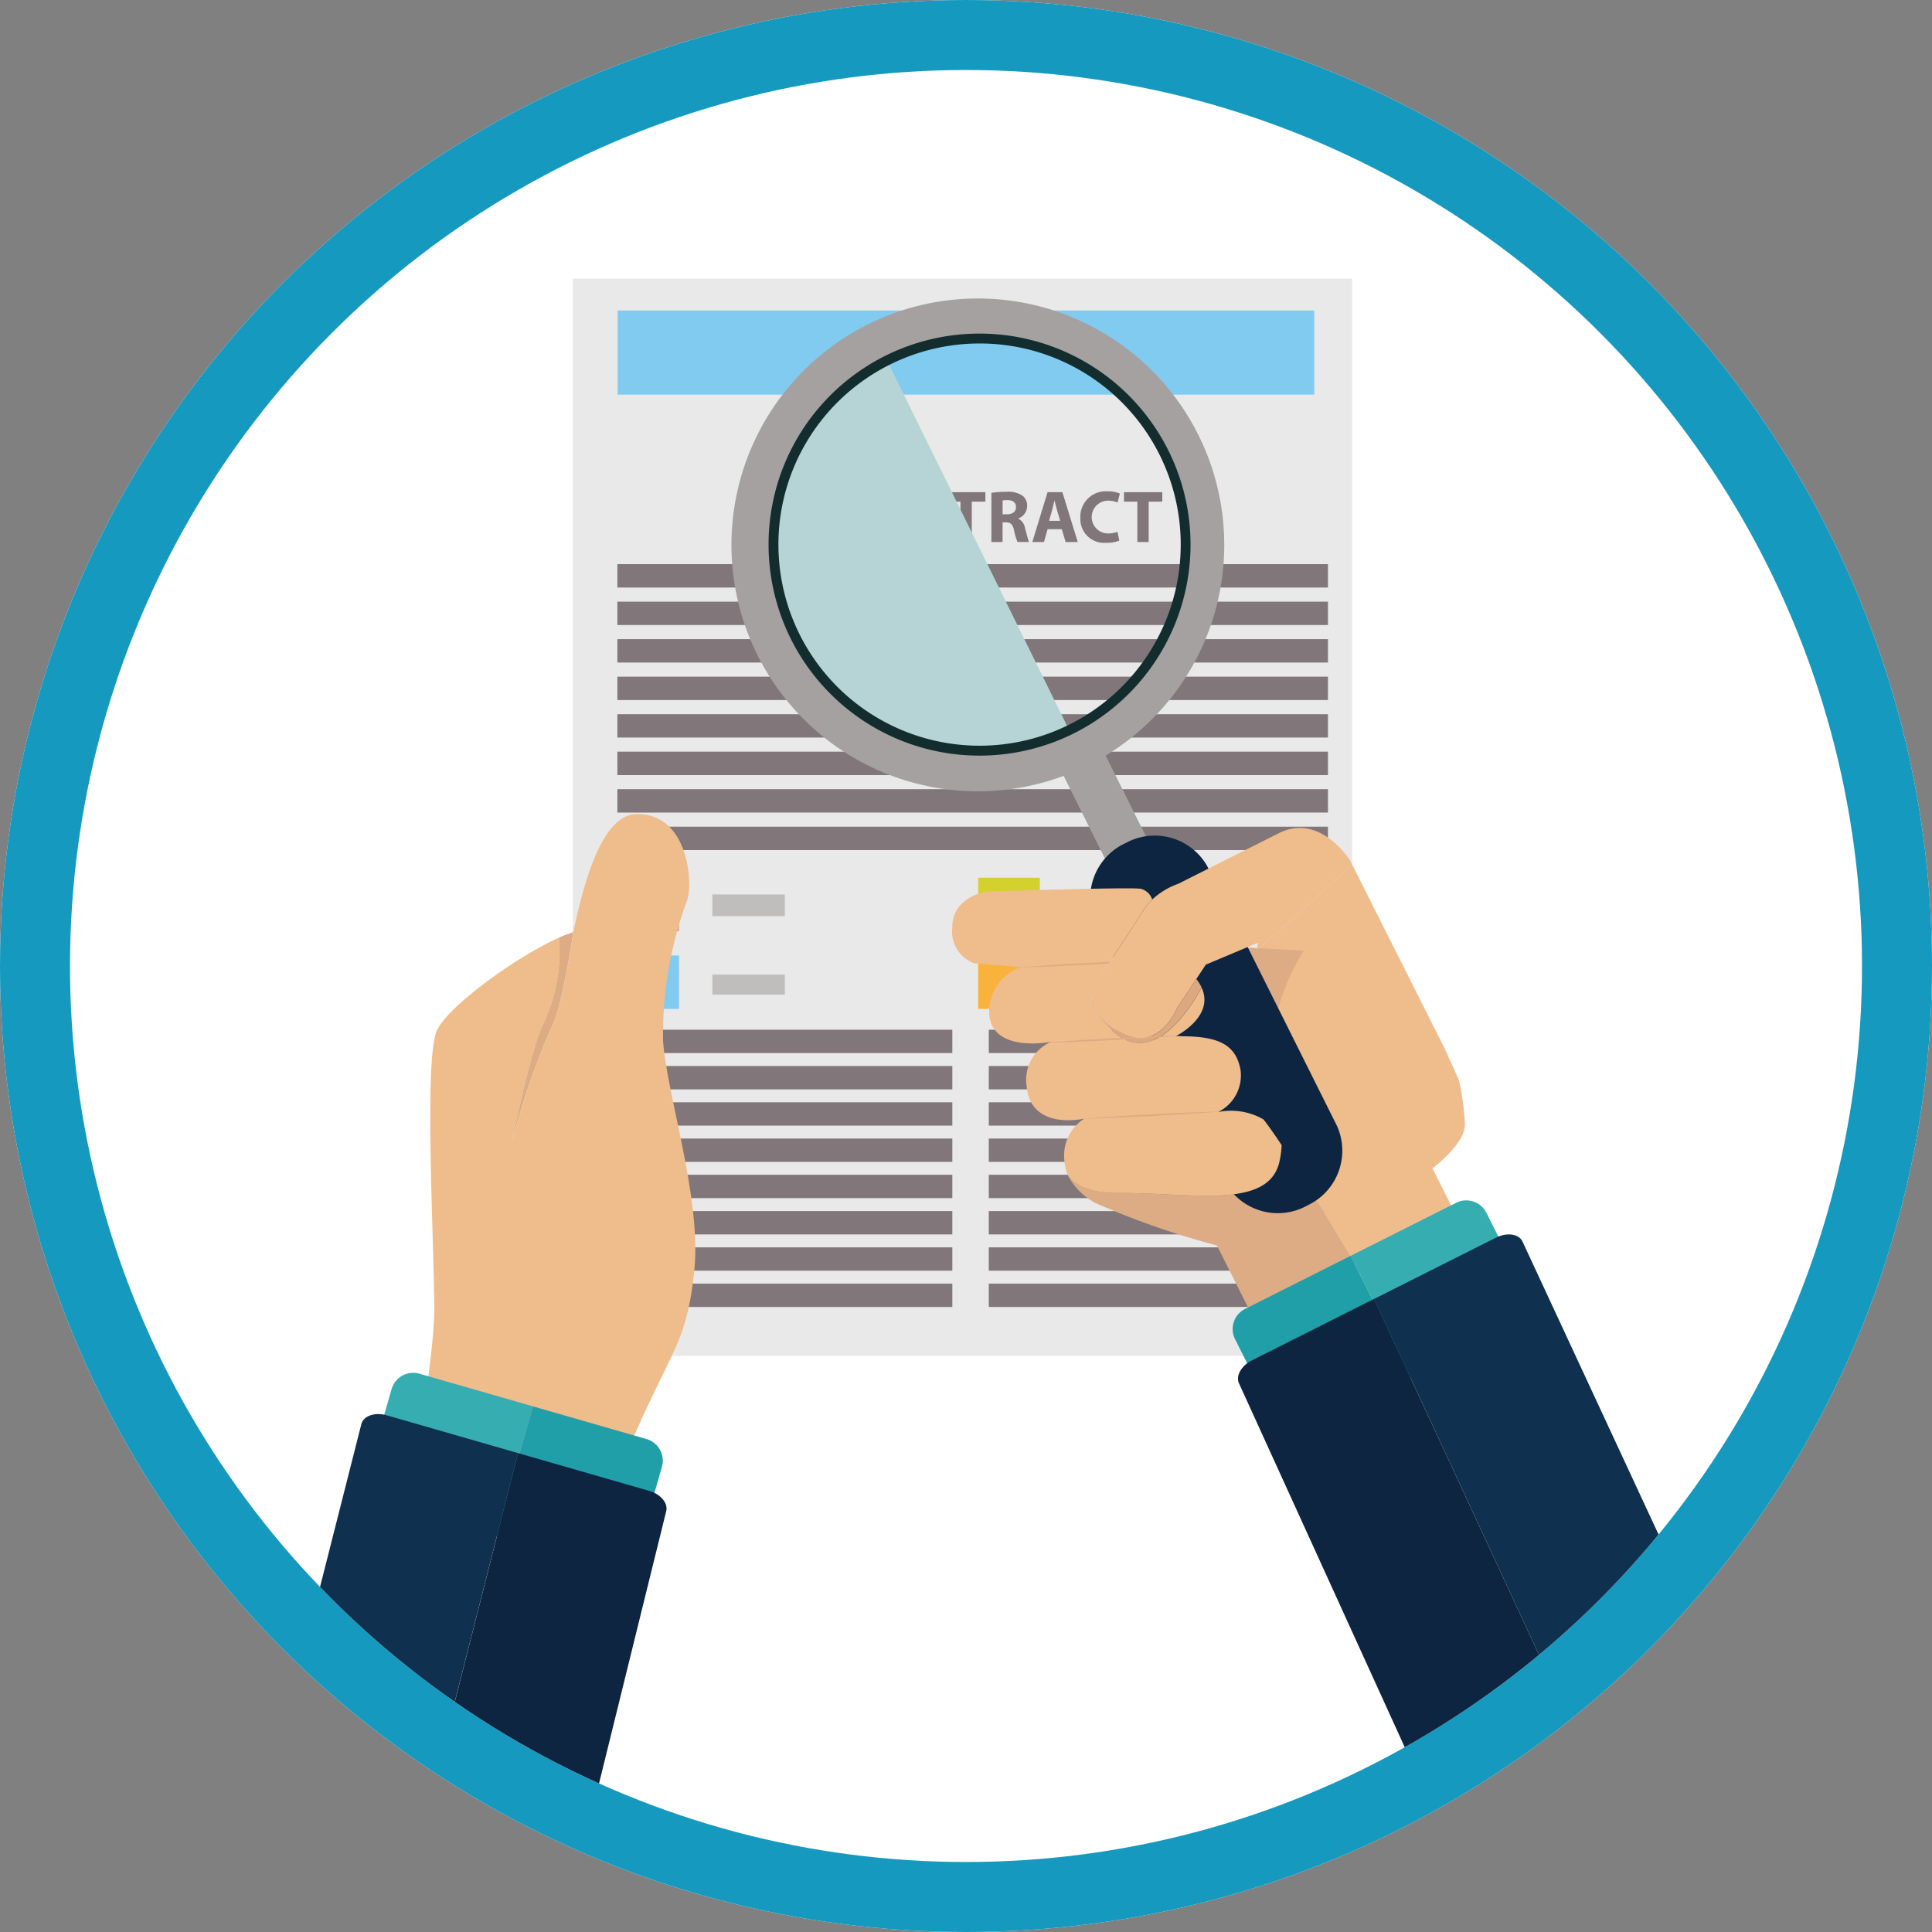 <svg xmlns="http://www.w3.org/2000/svg" xmlns:xlink="http://www.w3.org/1999/xlink" width="138" height="138" viewBox="0 0 138 138">
  <rect x="0" y="0" width="138" height="138" fill="#808080" stroke="none"/>
  <defs>
    <clipPath id="clip-path">
      <circle id="Elipse_5566" data-name="Elipse 5566" cx="64" cy="64" r="64" transform="translate(994 2781)" fill="#fff"/>
    </clipPath>
  </defs>
  <g id="Grupo_123198" data-name="Grupo 123198" transform="translate(-989 -2583)">
    <g id="Grupo_117200" data-name="Grupo 117200" transform="translate(0 -193)">
      <g id="Elipse_5565" data-name="Elipse 5565" transform="translate(989 2776)" fill="#fff" stroke="#1699bf" stroke-width="5">
        <circle cx="69" cy="69" r="69" stroke="none"/>
        <circle cx="69" cy="69" r="66.5" fill="none"/>
      </g>
      <g id="Enmascarar_grupo_245" data-name="Enmascarar grupo 245" clip-path="url(#clip-path)">
        <g id="Grupo_117199" data-name="Grupo 117199" transform="translate(638.898 2397.97)">
          <g id="Grupo_117186" data-name="Grupo 117186" transform="translate(391.01 397.932)">
            <g id="Grupo_117185" data-name="Grupo 117185" transform="translate(0 0)">
              <g id="Grupo_117184" data-name="Grupo 117184">
                <g id="Grupo_117183" data-name="Grupo 117183">
                  <g id="Grupo_117182" data-name="Grupo 117182">
                    <rect id="Rectángulo_42743" data-name="Rectángulo 42743" width="55.678" height="76.949" fill="#e9e9e9"/>
                    <g id="Grupo_117180" data-name="Grupo 117180" transform="translate(3.19 53.649)">
                      <rect id="Rectángulo_42744" data-name="Rectángulo 42744" width="23.926" height="1.67" fill="#81777a"/>
                      <rect id="Rectángulo_42745" data-name="Rectángulo 42745" width="23.926" height="1.67" transform="translate(0 2.591)" fill="#81777a"/>
                      <rect id="Rectángulo_42746" data-name="Rectángulo 42746" width="23.926" height="1.67" transform="translate(0 5.181)" fill="#81777a"/>
                      <rect id="Rectángulo_42747" data-name="Rectángulo 42747" width="23.926" height="1.67" transform="translate(0 7.772)" fill="#81777a"/>
                      <rect id="Rectángulo_42748" data-name="Rectángulo 42748" width="23.926" height="1.67" transform="translate(0 10.362)" fill="#81777a"/>
                      <rect id="Rectángulo_42749" data-name="Rectángulo 42749" width="23.926" height="1.67" transform="translate(0 12.953)" fill="#81777a"/>
                      <rect id="Rectángulo_42750" data-name="Rectángulo 42750" width="23.926" height="1.67" transform="translate(0 15.544)" fill="#81777a"/>
                      <rect id="Rectángulo_42751" data-name="Rectángulo 42751" width="23.926" height="1.67" transform="translate(0 18.135)" fill="#81777a"/>
                    </g>
                    <g id="Grupo_117181" data-name="Grupo 117181" transform="translate(29.719 53.649)">
                      <rect id="Rectángulo_42752" data-name="Rectángulo 42752" width="23.927" height="1.67" fill="#81777a"/>
                      <rect id="Rectángulo_42753" data-name="Rectángulo 42753" width="23.927" height="1.67" transform="translate(0 2.591)" fill="#81777a"/>
                      <rect id="Rectángulo_42754" data-name="Rectángulo 42754" width="23.927" height="1.67" transform="translate(0 5.181)" fill="#81777a"/>
                      <rect id="Rectángulo_42755" data-name="Rectángulo 42755" width="23.927" height="1.67" transform="translate(0 7.772)" fill="#81777a"/>
                      <rect id="Rectángulo_42756" data-name="Rectángulo 42756" width="23.927" height="1.67" transform="translate(0 10.362)" fill="#81777a"/>
                      <rect id="Rectángulo_42757" data-name="Rectángulo 42757" width="23.927" height="1.67" transform="translate(0 12.953)" fill="#81777a"/>
                      <rect id="Rectángulo_42758" data-name="Rectángulo 42758" width="23.927" height="1.67" transform="translate(0 15.544)" fill="#81777a"/>
                      <rect id="Rectángulo_42759" data-name="Rectángulo 42759" width="23.927" height="1.67" transform="translate(0 18.135)" fill="#81777a"/>
                    </g>
                    <rect id="Rectángulo_42760" data-name="Rectángulo 42760" width="4.404" height="3.818" transform="translate(3.19 42.792)" fill="#e89e97"/>
                    <rect id="Rectángulo_42761" data-name="Rectángulo 42761" width="4.404" height="3.818" transform="translate(3.19 48.346)" fill="#81cbf1"/>
                    <rect id="Rectángulo_42762" data-name="Rectángulo 42762" width="4.404" height="3.818" transform="translate(28.961 42.792)" fill="#d4d12f"/>
                    <rect id="Rectángulo_42763" data-name="Rectángulo 42763" width="4.404" height="3.817" transform="translate(28.961 48.346)" fill="#f9b23b"/>
                    <rect id="Rectángulo_42764" data-name="Rectángulo 42764" width="5.178" height="1.551" transform="translate(9.975 43.985)" fill="#c0bdbd"/>
                    <rect id="Rectángulo_42765" data-name="Rectángulo 42765" width="5.178" height="1.432" transform="translate(9.975 49.712)" fill="#c0bdbd"/>
                    <rect id="Rectángulo_42766" data-name="Rectángulo 42766" width="5.179" height="1.551" transform="translate(35.216 43.985)" fill="#c0bdbd"/>
                    <rect id="Rectángulo_42767" data-name="Rectángulo 42767" width="5.179" height="1.432" transform="translate(35.216 49.712)" fill="#c0bdbd"/>
                  </g>
                </g>
              </g>
              <rect id="Rectángulo_42768" data-name="Rectángulo 42768" width="49.762" height="6.009" transform="translate(3.206 2.277)" fill="#81cbf1"/>
            </g>
            <rect id="Rectángulo_42769" data-name="Rectángulo 42769" width="50.757" height="1.67" transform="translate(3.19 25.753)" fill="#81777a"/>
            <rect id="Rectángulo_42770" data-name="Rectángulo 42770" width="50.757" height="1.67" transform="translate(3.19 28.433)" fill="#81777a"/>
            <rect id="Rectángulo_42771" data-name="Rectángulo 42771" width="50.757" height="1.67" transform="translate(3.19 31.112)" fill="#81777a"/>
            <rect id="Rectángulo_42772" data-name="Rectángulo 42772" width="50.757" height="1.671" transform="translate(3.19 33.791)" fill="#81777a"/>
            <rect id="Rectángulo_42773" data-name="Rectángulo 42773" width="50.757" height="1.67" transform="translate(3.19 36.47)" fill="#81777a"/>
            <rect id="Rectángulo_42774" data-name="Rectángulo 42774" width="50.757" height="1.67" transform="translate(3.19 39.149)" fill="#81777a"/>
            <rect id="Rectángulo_42775" data-name="Rectángulo 42775" width="50.757" height="1.67" transform="translate(3.19 20.395)" fill="#81777a"/>
            <rect id="Rectángulo_42776" data-name="Rectángulo 42776" width="50.757" height="1.67" transform="translate(3.19 23.074)" fill="#81777a"/>
          </g>
          <g id="Grupo_117188" data-name="Grupo 117188" transform="translate(407.43 413.126)">
            <g id="Grupo_117187" data-name="Grupo 117187" transform="translate(0 0)">
              <path id="Trazado_239489" data-name="Trazado 239489" d="M1996.8,1047.307a2.3,2.3,0,0,1-.915.153,1.7,1.7,0,0,1-1.866-1.782,1.816,1.816,0,0,1,1.945-1.893,2.1,2.1,0,0,1,.878.159l-.164.64a1.739,1.739,0,0,0-.677-.132,1.171,1.171,0,0,0,.005,2.342,2.015,2.015,0,0,0,.671-.116Z" transform="translate(-1994.023 -1043.786)" fill="#81777a"/>
              <path id="Trazado_239490" data-name="Trazado 239490" d="M2124.411,1045.589a1.7,1.7,0,0,1-1.75,1.877,1.662,1.662,0,0,1-1.676-1.813,1.725,1.725,0,0,1,1.734-1.866A1.661,1.661,0,0,1,2124.411,1045.589Zm-2.574.048c0,.7.328,1.189.867,1.189s.857-.518.857-1.21c0-.64-.307-1.19-.862-1.19S2121.836,1044.944,2121.836,1045.636Z" transform="translate(-2117.998 -1043.786)" fill="#81777a"/>
              <path id="Trazado_239491" data-name="Trazado 239491" d="M2289.071,1049.821v-3.563h.941l.74,1.306a10.316,10.316,0,0,1,.582,1.221h.016a13.313,13.313,0,0,1-.068-1.485v-1.041h.74v3.563h-.846l-.761-1.375a13.209,13.209,0,0,1-.618-1.258l-.016.005c.021.47.032.973.032,1.554v1.073Z" transform="translate(-2282.13 -1046.2)" fill="#81777a"/>
              <path id="Trazado_239492" data-name="Trazado 239492" d="M2433.619,1046.935h-.957v-.677h2.738v.677h-.973v2.886h-.809Z" transform="translate(-2422.343 -1046.2)" fill="#81777a"/>
              <path id="Trazado_239493" data-name="Trazado 239493" d="M2567.263,1045.209a7.083,7.083,0,0,1,1.073-.074,1.818,1.818,0,0,1,1.152.28.9.9,0,0,1,.328.745.946.946,0,0,1-.629.878v.016a.9.9,0,0,1,.476.666c.111.4.222.867.291,1h-.825a4.477,4.477,0,0,1-.249-.83c-.095-.444-.249-.566-.576-.571h-.243v1.4h-.8Zm.8,1.533h.317c.4,0,.64-.2.64-.513,0-.328-.222-.492-.592-.5a2.028,2.028,0,0,0-.365.026Z" transform="translate(-2553.777 -1045.103)" fill="#81777a"/>
              <path id="Trazado_239494" data-name="Trazado 239494" d="M2692.614,1048.906l-.254.915h-.835l1.089-3.563h1.058l1.1,3.563h-.867l-.275-.915Zm.9-.6-.222-.756c-.063-.211-.127-.476-.18-.687h-.011c-.053.212-.106.481-.164.687l-.212.756Z" transform="translate(-2675.116 -1046.2)" fill="#81777a"/>
              <path id="Trazado_239495" data-name="Trazado 239495" d="M2840.146,1047.307a2.3,2.3,0,0,1-.915.153,1.7,1.7,0,0,1-1.866-1.782,1.816,1.816,0,0,1,1.945-1.893,2.1,2.1,0,0,1,.878.159l-.164.64a1.739,1.739,0,0,0-.677-.132,1.171,1.171,0,0,0,0,2.342,2.017,2.017,0,0,0,.672-.116Z" transform="translate(-2817.525 -1043.786)" fill="#81777a"/>
              <path id="Trazado_239496" data-name="Trazado 239496" d="M2970.675,1046.935h-.957v-.677h2.739v.677h-.973v2.886h-.809Z" transform="translate(-2946.764 -1046.2)" fill="#81777a"/>
            </g>
          </g>
          <path id="Trazado_239497" data-name="Trazado 239497" d="M2761.46,1795.413l2.979-1.487-4.572-9.157-2.979,1.487Z" transform="translate(-2331.512 -1354.211)" fill="#a5a1a0"/>
          <rect id="Rectángulo_42777" data-name="Rectángulo 42777" width="8.954" height="9.128" transform="matrix(0.893, -0.449, 0.449, 0.893, 433.175, 452.817)" fill="#ddac84"/>
          <path id="Trazado_239498" data-name="Trazado 239498" d="M3374.56,2188.443l1.024,2.267a19.235,19.235,0,0,1,.429,3.134c.04,1.418-2.319,3.167-2.319,3.167l1.633,3.248-7.141,3.591c-2.068-3.491-5.023-8.357-6.56-10.337a2.234,2.234,0,0,1,.332.244c-1.633-4.453-1.027-10.54-.8-12.34,1.863-1.573,4.709-4.2,6.779-6.141Z" transform="translate(-2921.272 -1735.53)" fill="#efbc8b"/>
          <path id="Trazado_239499" data-name="Trazado 239499" d="M3199.527,2428.112l4.364.244a15.86,15.86,0,0,0-.175,16.522c5.146,8.969-7.337-3.839-7.337-3.839Z" transform="translate(-2760.664 -1982.419)" fill="#ddac84"/>
          <path id="Trazado_239500" data-name="Trazado 239500" d="M2805.19,3032.252c5.144-.049,10.722,1.234,11.5-2.26a6.628,6.628,0,0,0,.156-1.163c1.587,2.372,3.678,5.832,5.255,8.494l-7.356,3.7-2.526-5.024a59.368,59.368,0,0,1-8.7-3.043,4.763,4.763,0,0,1-1.9-1.878C2802.177,3031.74,2803.232,3032.271,2805.19,3032.252Z" transform="translate(-2375.192 -2569.004)" fill="#ddac84"/>
          <g id="Grupo_117191" data-name="Grupo 117191" transform="translate(402.347 399.346)">
            <g id="Grupo_117190" data-name="Grupo 117190" transform="translate(0 0)">
              <g id="Grupo_117189" data-name="Grupo 117189">
                <path id="Trazado_239501" data-name="Trazado 239501" d="M1779.787,483.41a17.6,17.6,0,1,0,8.008-23.57A17.6,17.6,0,0,0,1779.787,483.41Zm9.343-20.861a14.582,14.582,0,1,1-6.635,19.525A14.582,14.582,0,0,1,1789.13,462.549Z" transform="translate(-1777.971 -458.023)" fill="#a5a1a0"/>
                <path id="Trazado_239502" data-name="Trazado 239502" d="M1914.448,650.422l12.891,26.16a14.582,14.582,0,1,1-12.891-26.16Z" transform="translate(-1903.289 -645.896)" fill="#b6d4d5" style="mix-blend-mode: multiply;isolation: isolate"/>
              </g>
            </g>
            <path id="Trazado_239503" data-name="Trazado 239503" d="M1891.622,574.059a15.073,15.073,0,1,1,8.178,19.687A15.091,15.091,0,0,1,1891.622,574.059Zm.654.27a14.368,14.368,0,1,0,18.764-7.8A14.384,14.384,0,0,0,1892.276,574.329Z" transform="translate(-1887.833 -562.229)" fill="#132d2f"/>
          </g>
          <path id="Trazado_239504" data-name="Trazado 239504" d="M2881.782,2116.461a4.313,4.313,0,0,0,2.155-5.695l-9.243-18.51a4.312,4.312,0,0,0-5.847-1.7h0a4.312,4.312,0,0,0-2.155,5.7l9.242,18.51a4.313,4.313,0,0,0,5.848,1.7Z" transform="translate(-2438.335 -1652.311)" fill="#0d2540"/>
          <path id="Trazado_239505" data-name="Trazado 239505" d="M2460.55,2270.75c-1.958.018-3.013-.512-3.57-1.176a3.452,3.452,0,0,1-.307-1.215,3.125,3.125,0,0,1,1.43-2.923c-1.6.309-3.916.125-4.12-2.336a2.954,2.954,0,0,1,1.762-3.157s-4.04.818-4.414-1.8a3.363,3.363,0,0,1,2.246-3.535l-3.35-.271a2.413,2.413,0,0,1-1.551-2.547c-.032-2.164,2.375-2.565,2.375-2.565s9.968-.336,11.065-.213a1.164,1.164,0,0,1,.84.776,3.892,3.892,0,0,0-.6.726c-.857,1.354-2.9,4.43-2.9,4.43a2.685,2.685,0,0,0-.782,1.547c-.178.581.109,1.424,1.416,2.647,2.946,2.755,5.632-1.651,6.389-3.074.977,2.092-1.851,3.488-1.851,3.488,2.766-.042,4.294.4,4.64,2.432a2.919,2.919,0,0,1-1.6,2.977,4.652,4.652,0,0,1,3.233.527c.365.47.811,1.1,1.3,1.843a6.6,6.6,0,0,1-.156,1.163C2471.273,2271.984,2465.694,2270.7,2460.55,2270.75Z" transform="translate(-2030.552 -1807.502)" fill="#efbc8b"/>
          <g id="Grupo_117192" data-name="Grupo 117192" transform="translate(428.075 447.957)">
            <path id="Trazado_239506" data-name="Trazado 239506" d="M2873.257,2527.936c3.076,2.042,4.46-1.525,4.46-1.525l1.36-2.05a3.056,3.056,0,0,1,.374.6c-.758,1.423-3.444,5.829-6.39,3.074-1.307-1.222-1.594-2.066-1.416-2.647C2871.574,2526.12,2871.889,2527.029,2873.257,2527.936Z" transform="translate(-2871.598 -2524.361)" fill="#dba87f"/>
          </g>
          <path id="Trazado_239507" data-name="Trazado 239507" d="M2849.474,2927.423c.07-.006.174-.015.305-.025.264-.02.64-.05,1.092-.081l.73-.049.814-.052.871-.051.9-.05.9-.045c.3-.016.589-.027.872-.04l.816-.034.73-.027c.227-.009.434-.014.618-.02l.477-.013c.132,0,.236-.006.306-.007l.109,0-.108.009c-.071.006-.174.016-.305.025l-.476.036c-.183.014-.39.03-.616.045l-.729.049-.815.051c-.282.017-.574.035-.871.051l-.9.049-.9.045-.871.04-.816.034-.731.027c-.453.017-.83.025-1.094.033-.132,0-.236.005-.307.007l-.109,0Z" transform="translate(-2421.814 -2469.498)" fill="#ddac84"/>
          <path id="Trazado_239508" data-name="Trazado 239508" d="M2735.673,2696.632c.07-.006.174-.015.305-.025.264-.019.64-.05,1.092-.081l.73-.049.814-.051.871-.051.9-.049.9-.045c.3-.015.589-.027.872-.04l.815-.034.731-.028c.226-.009.434-.015.617-.02l.477-.014c.132,0,.236-.005.306-.007l.108,0-.108.009-.306.025-.475.036c-.184.014-.39.03-.616.045l-.73.049-.814.052c-.283.016-.574.035-.871.051l-.9.05-.9.045-.872.04-.815.034-.731.028c-.453.017-.83.025-1.094.034-.132,0-.236.005-.307.007l-.109,0Z" transform="translate(-2310.69 -2244.136)" fill="#ddac84"/>
          <path id="Trazado_239509" data-name="Trazado 239509" d="M2654.906,2468.077c.071-.006.174-.015.306-.025.263-.019.64-.051,1.091-.082l.729-.049.815-.052.871-.051.9-.049.9-.045c.3-.015.589-.027.872-.04l.815-.034.731-.028c.226-.009.434-.014.618-.02l.476-.014c.132,0,.236-.006.307-.007l.109,0-.108.009c-.071.006-.174.015-.306.025l-.475.036c-.183.014-.391.03-.616.045l-.729.049-.814.052c-.283.016-.574.035-.871.051l-.9.05-.9.045-.872.04-.815.034-.731.028c-.452.017-.83.025-1.094.033-.132,0-.236.006-.306.007l-.109,0Z" transform="translate(-2231.824 -2020.958)" fill="#ddac84"/>
          <path id="Trazado_239510" data-name="Trazado 239510" d="M2873.24,2077.583a2.682,2.682,0,0,1,.782-1.546s2.041-3.077,2.9-4.43a3.881,3.881,0,0,1,.6-.726,5.273,5.273,0,0,1,1.852-1.122l7.2-3.621c2.946-1.481,5.083,1.955,5.083,1.955l.127.251c-2.07,1.939-4.917,4.568-6.78,6.141.043-.334.072-.521.072-.521l-3.723,1.565-.187.282-.494.745-1.361,2.05s-1.384,3.566-4.461,1.525C2873.483,2079.223,2873.169,2078.314,2873.24,2077.583Z" transform="translate(-2445.118 -1628.598)" fill="#efbc8b"/>
          <g id="Grupo_117193" data-name="Grupo 117193" transform="translate(438.149 463.772)">
            <path id="Trazado_239511" data-name="Trazado 239511" d="M3657.961,3200.567l7.539-3.791a1.608,1.608,0,0,1,2.16.714l2.884,5.735a1.609,1.609,0,0,1-.714,2.16l-7.539,3.791-.984-1.957Z" transform="translate(-3649.536 -3196.604)" fill="#35adb1"/>
            <path id="Trazado_239512" data-name="Trazado 239512" d="M3300.713,3368.828l7.539-3.791,3.345,6.652.984,1.958-7.539,3.791a1.609,1.609,0,0,1-2.16-.714l-2.884-5.736A1.608,1.608,0,0,1,3300.713,3368.828Z" transform="translate(-3299.827 -3361.075)" fill="#209fa8"/>
          </g>
          <g id="Grupo_117194" data-name="Grupo 117194" transform="translate(438.53 466.203)">
            <path id="Trazado_239513" data-name="Trazado 239513" d="M3317.028,3500.4l8.72-4.385,16.408,35.382h-12.679l-13.361-29.333C3315.849,3501.536,3316.257,3500.79,3317.028,3500.4Z" transform="translate(-3316.035 -3491.405)" fill="#0d2540"/>
            <path id="Trazado_239514" data-name="Trazado 239514" d="M3745.343,3339.915l-16.408-35.382,8.72-4.385c.771-.388,1.612-.271,1.879.261l18.348,39.505h-12.539Z" transform="translate(-3719.221 -3299.92)" fill="#0f304e"/>
          </g>
          <g id="Grupo_117196" data-name="Grupo 117196" transform="translate(379.022 436.182)">
            <g id="Grupo_117195" data-name="Grupo 117195" transform="translate(0 0)">
              <path id="Trazado_239515" data-name="Trazado 239515" d="M802.881,2068.18c2.681-6.135,3.769-6.711,4.285-11.806s-1.943-12.437-2.233-16.356a27.641,27.641,0,0,1,1.7-10.009c.454-1.1.178-6.274-3.6-6.2-2.311.046-3.634,4.248-4.511,8.43,0,0-.761,5.222-1.477,6.636a50.256,50.256,0,0,0-2.921,8.513s1.22-6.4,2.242-8.581a11.945,11.945,0,0,0,1.128-6.173c-3.057,1.364-7.985,4.938-8.728,6.662-.9,2.083-.211,14.507-.173,19.773.02,2.754-1.061,9.589-2.1,15.483l14.519,1.471A29.778,29.778,0,0,1,802.881,2068.18Z" transform="translate(-786.491 -2023.808)" fill="#efbc8b"/>
            </g>
            <path id="Trazado_239516" data-name="Trazado 239516" d="M1112.987,2388.735c-1.022,2.184-2.242,8.581-2.242,8.581a50.218,50.218,0,0,1,2.922-8.512c.715-1.415,1.477-6.636,1.477-6.636a8.953,8.953,0,0,0-1.027.394A11.946,11.946,0,0,1,1112.987,2388.735Z" transform="translate(-1103.117 -2373.736)" fill="#ddac84"/>
          </g>
          <g id="Grupo_117197" data-name="Grupo 117197" transform="translate(376.234 476.088)">
            <path id="Trazado_239517" data-name="Trazado 239517" d="M679.941,3722.508l-8.109-2.335a1.609,1.609,0,0,0-1.991,1.1l-1.776,6.169a1.608,1.608,0,0,0,1.1,1.991l8.109,2.335.606-2.105Z" transform="translate(-668.002 -3720.11)" fill="#35adb1"/>
            <path id="Trazado_239518" data-name="Trazado 239518" d="M1072.938,3824.379l-8.109-2.334-2.06,7.155-.606,2.1,8.109,2.335a1.608,1.608,0,0,0,1.991-1.1l1.776-6.169A1.609,1.609,0,0,0,1072.938,3824.379Z" transform="translate(-1052.89 -3819.647)" fill="#209fa8"/>
          </g>
          <g id="Grupo_117198" data-name="Grupo 117198" transform="translate(369.205 479.035)">
            <path id="Trazado_239519" data-name="Trazado 239519" d="M878.582,3988.246l4.985-20.207c.165-.572-.374-1.229-1.2-1.468l-9.38-2.7-6.19,24.376Z" transform="translate(-855.089 -3961.083)" fill="#0d2540"/>
            <path id="Trazado_239520" data-name="Trazado 239520" d="M387.1,3848.165l-9.38-2.7c-.829-.239-1.634.032-1.8.6l-6.718,26.473h11.706Z" transform="translate(-369.205 -3845.378)" fill="#0f304e"/>
          </g>
        </g>
      </g>
    </g>
  </g>
</svg>
